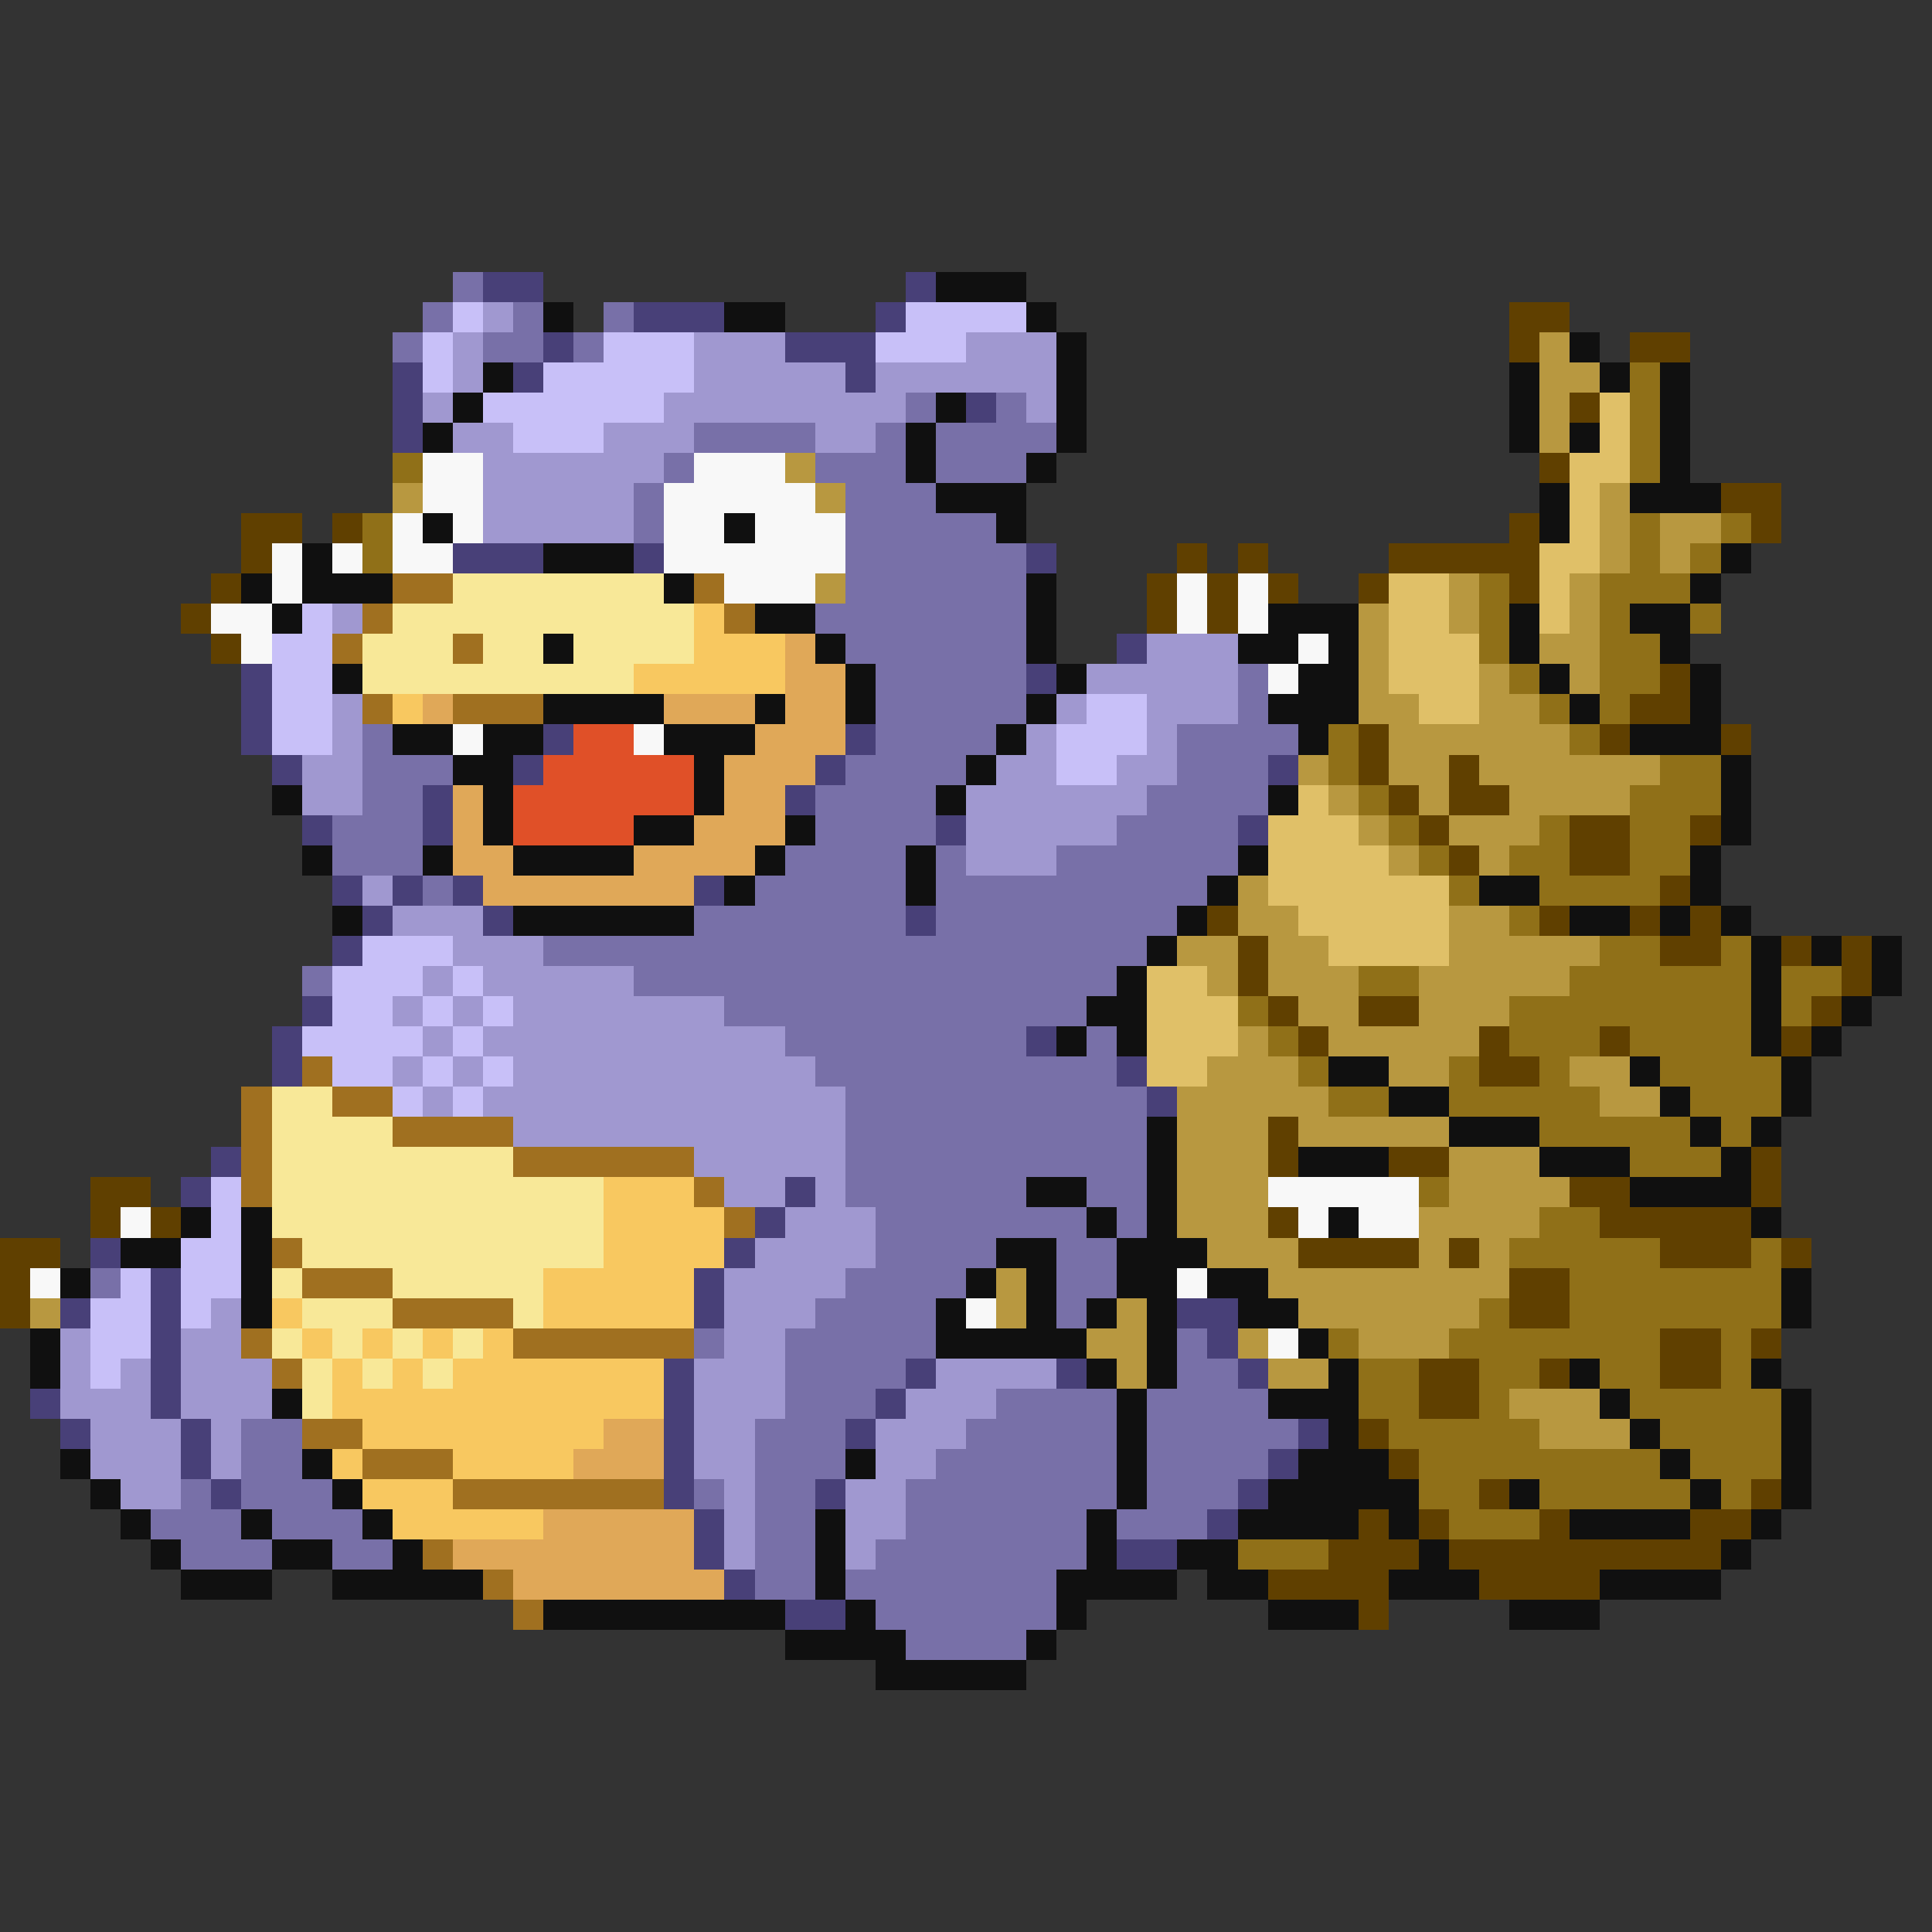 <svg xmlns="http://www.w3.org/2000/svg" viewBox="0 -0.5 64 64" shape-rendering="crispEdges">
<rect x="0" y="-0.5" width="64" height="64" fill="#333333" stroke="none"/>
<path stroke="#7870a8" d="M15 9h1M14 10h1M17 10h1M20 10h1M13 11h1M16 11h2M19 11h1M30 13h1M33 13h1M23 14h4M29 14h1M31 14h4M22 15h1M27 15h3M31 15h3M21 16h1M28 16h3M21 17h1M28 17h5M28 18h6M28 19h6M27 20h7M28 21h6M29 22h5M41 22h1M29 23h5M41 23h1M12 24h1M29 24h4M39 24h4M12 25h3M28 25h4M39 25h3M12 26h2M27 26h4M38 26h4M11 27h3M27 27h4M37 27h4M11 28h3M26 28h4M31 28h1M35 28h6M14 29h1M25 29h5M31 29h9M23 30h7M31 30h8M18 31h20M10 32h1M21 32h16M24 33h12M26 34h8M36 34h1M27 35h10M28 36h10M28 37h10M28 38h10M28 39h6M36 39h2M29 40h7M37 40h1M29 41h4M35 41h2M3 42h1M28 42h4M35 42h2M27 43h4M35 43h1M23 44h1M26 44h5M39 44h1M26 45h4M39 45h2M26 46h3M33 46h4M38 46h4M8 47h2M25 47h3M32 47h5M38 47h5M8 48h2M25 48h3M31 48h6M38 48h4M6 49h1M8 49h3M23 49h1M25 49h2M30 49h7M38 49h3M5 50h3M9 50h3M25 50h2M30 50h6M37 50h3M6 51h3M11 51h2M25 51h2M29 51h7M25 52h2M28 52h7M29 53h6M30 54h4" />
<path stroke="#484078" d="M16 9h2M30 9h1M21 10h3M29 10h1M18 11h1M26 11h3M13 12h1M17 12h1M28 12h1M13 13h1M32 13h1M13 14h1M15 18h3M21 18h1M34 18h1M37 21h1M8 22h1M34 22h1M8 23h1M8 24h1M18 24h1M28 24h1M9 25h1M17 25h1M27 25h1M42 25h1M14 26h1M26 26h1M10 27h1M14 27h1M31 27h1M41 27h1M11 29h1M13 29h1M15 29h1M23 29h1M12 30h1M16 30h1M30 30h1M11 31h1M10 33h1M9 34h1M34 34h1M9 35h1M37 35h1M38 36h1M7 38h1M6 39h1M26 39h1M25 40h1M3 41h1M24 41h1M5 42h1M23 42h1M2 43h1M5 43h1M23 43h1M39 43h2M5 44h1M40 44h1M5 45h1M22 45h1M30 45h1M35 45h1M41 45h1M1 46h1M5 46h1M22 46h1M29 46h1M2 47h1M6 47h1M22 47h1M28 47h1M43 47h1M6 48h1M22 48h1M42 48h1M7 49h1M22 49h1M27 49h1M41 49h1M23 50h1M40 50h1M23 51h1M37 51h2M24 52h1M26 53h2" />
<path stroke="#101010" d="M31 9h3M18 10h1M24 10h2M34 10h1M35 11h1M52 11h1M16 12h1M35 12h1M50 12h1M53 12h1M55 12h1M15 13h1M31 13h1M35 13h1M50 13h1M55 13h1M14 14h1M30 14h1M35 14h1M50 14h1M52 14h1M55 14h1M30 15h1M34 15h1M55 15h1M31 16h3M51 16h1M54 16h3M14 17h1M24 17h1M33 17h1M51 17h1M10 18h1M18 18h3M57 18h1M8 19h1M10 19h3M22 19h1M34 19h1M56 19h1M9 20h1M25 20h2M34 20h1M42 20h3M50 20h1M54 20h2M18 21h1M27 21h1M34 21h1M41 21h2M44 21h1M50 21h1M55 21h1M11 22h1M28 22h1M35 22h1M43 22h2M51 22h1M56 22h1M18 23h4M25 23h1M28 23h1M34 23h1M42 23h3M52 23h1M56 23h1M13 24h2M16 24h2M22 24h3M33 24h1M43 24h1M54 24h3M15 25h2M23 25h1M32 25h1M57 25h1M9 26h1M16 26h1M23 26h1M31 26h1M42 26h1M57 26h1M16 27h1M21 27h2M26 27h1M57 27h1M10 28h1M14 28h1M17 28h4M25 28h1M30 28h1M41 28h1M56 28h1M24 29h1M30 29h1M40 29h1M49 29h2M56 29h1M11 30h1M17 30h6M39 30h1M52 30h2M55 30h1M57 30h1M38 31h1M58 31h1M60 31h1M62 31h1M37 32h1M58 32h1M62 32h1M36 33h2M58 33h1M61 33h1M35 34h1M37 34h1M58 34h1M60 34h1M44 35h2M54 35h1M59 35h1M46 36h2M55 36h1M59 36h1M38 37h1M48 37h3M56 37h1M58 37h1M38 38h1M43 38h3M51 38h3M57 38h1M34 39h2M38 39h1M54 39h4M6 40h1M8 40h1M36 40h1M38 40h1M44 40h1M58 40h1M4 41h2M8 41h1M33 41h2M37 41h3M2 42h1M8 42h1M32 42h1M34 42h1M37 42h2M40 42h2M59 42h1M8 43h1M31 43h1M34 43h1M36 43h1M38 43h1M41 43h2M59 43h1M1 44h1M31 44h5M38 44h1M43 44h1M1 45h1M36 45h1M38 45h1M44 45h1M52 45h1M58 45h1M9 46h1M37 46h1M42 46h3M53 46h1M59 46h1M37 47h1M44 47h1M54 47h1M59 47h1M2 48h1M10 48h1M28 48h1M37 48h1M43 48h3M55 48h1M59 48h1M3 49h1M11 49h1M37 49h1M42 49h5M50 49h1M56 49h1M59 49h1M4 50h1M8 50h1M12 50h1M27 50h1M36 50h1M41 50h4M46 50h1M52 50h4M58 50h1M5 51h1M9 51h2M13 51h1M27 51h1M36 51h1M39 51h2M47 51h1M57 51h1M6 52h3M11 52h5M27 52h1M35 52h4M40 52h2M46 52h3M53 52h4M18 53h8M28 53h1M35 53h1M42 53h3M50 53h3M26 54h4M34 54h1M29 55h5" />
<path stroke="#c8c0f8" d="M15 10h1M30 10h4M14 11h1M20 11h3M29 11h3M14 12h1M18 12h5M16 13h6M17 14h3M10 20h1M9 21h2M9 22h2M9 23h2M36 23h2M9 24h2M35 24h3M35 25h2M12 31h3M11 32h3M15 32h1M11 33h2M14 33h1M16 33h1M10 34h4M15 34h1M11 35h2M14 35h1M16 35h1M13 36h1M15 36h1M7 39h1M7 40h1M6 41h2M4 42h1M6 42h2M3 43h2M6 43h1M3 44h2M3 45h1" />
<path stroke="#a098d0" d="M16 10h1M15 11h1M23 11h3M32 11h3M15 12h1M23 12h5M29 12h6M14 13h1M22 13h8M34 13h1M15 14h2M20 14h3M27 14h2M16 15h6M16 16h5M16 17h5M11 20h1M38 21h3M36 22h5M11 23h1M35 23h1M38 23h3M11 24h1M34 24h1M38 24h1M10 25h2M33 25h2M37 25h2M10 26h2M32 26h6M32 27h5M32 28h3M12 29h1M13 30h3M15 31h3M14 32h1M16 32h5M13 33h1M15 33h1M17 33h7M14 34h1M16 34h10M13 35h1M15 35h1M17 35h10M14 36h1M16 36h12M17 37h11M23 38h5M24 39h2M27 39h1M26 40h3M25 41h4M24 42h4M7 43h1M24 43h3M2 44h1M6 44h2M24 44h2M2 45h1M4 45h1M6 45h3M23 45h3M31 45h4M2 46h3M6 46h3M23 46h3M30 46h3M3 47h3M7 47h1M23 47h2M29 47h3M3 48h3M7 48h1M23 48h2M29 48h2M4 49h2M24 49h1M28 49h2M24 50h1M28 50h2M24 51h1M28 51h1" />
<path stroke="#604000" d="M50 10h2M50 11h1M54 11h2M52 13h1M51 15h1M57 16h2M8 17h2M11 17h1M50 17h1M58 17h1M8 18h1M39 18h1M41 18h1M46 18h5M7 19h1M38 19h1M40 19h1M42 19h1M45 19h1M50 19h1M6 20h1M38 20h1M40 20h1M7 21h1M55 22h1M54 23h2M45 24h1M53 24h1M57 24h1M45 25h1M48 25h1M46 26h1M48 26h2M47 27h1M52 27h2M56 27h1M48 28h1M52 28h2M55 29h1M40 30h1M51 30h1M54 30h1M56 30h1M41 31h1M55 31h2M59 31h1M61 31h1M41 32h1M61 32h1M42 33h1M45 33h2M60 33h1M43 34h1M49 34h1M53 34h1M59 34h1M49 35h2M42 37h1M42 38h1M46 38h2M58 38h1M3 39h2M52 39h2M58 39h1M3 40h1M5 40h1M42 40h1M53 40h5M0 41h2M43 41h4M48 41h1M55 41h3M59 41h1M0 42h1M50 42h2M0 43h1M50 43h2M55 44h2M58 44h1M47 45h2M51 45h1M55 45h2M47 46h2M45 47h1M46 48h1M49 49h1M58 49h1M45 50h1M47 50h1M51 50h1M56 50h2M44 51h3M48 51h9M42 52h4M49 52h4M45 53h1" />
<path stroke="#b89840" d="M51 11h1M51 12h2M51 13h1M51 14h1M26 15h1M13 16h1M27 16h1M53 16h1M53 17h1M55 17h2M53 18h1M55 18h1M27 19h1M48 19h1M52 19h1M45 20h1M48 20h1M52 20h1M45 21h1M51 21h2M45 22h1M49 22h1M52 22h1M45 23h2M49 23h2M46 24h6M43 25h1M46 25h2M49 25h6M44 26h1M47 26h1M50 26h4M45 27h1M48 27h3M46 28h1M49 28h1M41 29h1M41 30h2M48 30h2M39 31h2M42 31h2M48 31h5M40 32h1M42 32h3M47 32h5M43 33h2M47 33h3M41 34h1M44 34h5M40 35h3M46 35h2M52 35h2M39 36h5M53 36h2M39 37h3M43 37h5M39 38h3M48 38h3M39 39h3M48 39h4M39 40h3M47 40h4M40 41h3M47 41h1M49 41h1M33 42h1M42 42h8M1 43h1M33 43h1M37 43h1M43 43h6M36 44h2M41 44h1M45 44h3M37 45h1M42 45h2M50 46h3M51 47h3" />
<path stroke="#907018" d="M54 12h1M54 13h1M54 14h1M13 15h1M54 15h1M12 17h1M54 17h1M57 17h1M12 18h1M54 18h1M56 18h1M49 19h1M53 19h3M49 20h1M53 20h1M56 20h1M49 21h1M53 21h2M50 22h1M53 22h2M51 23h1M53 23h1M44 24h1M52 24h1M44 25h1M55 25h2M45 26h1M54 26h3M46 27h1M51 27h1M54 27h2M47 28h1M50 28h2M54 28h2M48 29h1M51 29h4M50 30h1M53 31h2M57 31h1M45 32h2M52 32h6M59 32h2M41 33h1M50 33h8M59 33h1M42 34h1M50 34h3M54 34h4M43 35h1M48 35h1M51 35h1M55 35h4M44 36h2M48 36h5M56 36h3M51 37h5M57 37h1M54 38h3M47 39h1M51 40h2M50 41h5M58 41h1M52 42h7M49 43h1M52 43h7M44 44h1M48 44h7M57 44h1M45 45h2M49 45h2M53 45h2M57 45h1M45 46h2M49 46h1M54 46h5M46 47h5M55 47h4M47 48h8M56 48h3M47 49h2M51 49h5M57 49h1M48 50h3M41 51h3" />
<path stroke="#e0c068" d="M53 13h1M53 14h1M52 15h2M52 16h1M52 17h1M51 18h2M46 19h2M51 19h1M46 20h2M51 20h1M46 21h3M46 22h3M47 23h2M43 26h1M42 27h3M42 28h4M42 29h6M43 30h5M44 31h4M38 32h2M38 33h3M38 34h3M38 35h2" />
<path stroke="#f8f8f8" d="M14 15h2M23 15h3M14 16h2M22 16h5M13 17h1M15 17h1M22 17h2M25 17h3M9 18h1M11 18h1M13 18h2M22 18h6M9 19h1M24 19h3M39 19h1M41 19h1M7 20h2M39 20h1M41 20h1M8 21h1M43 21h1M42 22h1M15 24h1M21 24h1M42 39h5M4 40h1M43 40h1M45 40h2M1 42h1M39 42h1M32 43h1M42 44h1" />
<path stroke="#a07020" d="M13 19h2M23 19h1M12 20h1M24 20h1M11 21h1M15 21h1M12 23h1M15 23h3M10 35h1M8 36h1M11 36h2M8 37h1M13 37h4M8 38h1M17 38h6M8 39h1M23 39h1M24 40h1M9 41h1M10 42h3M13 43h4M8 44h1M17 44h6M9 45h1M10 47h2M12 48h3M15 49h7M14 51h1M16 52h1M17 53h1" />
<path stroke="#f8e898" d="M15 19h7M13 20h10M12 21h3M16 21h2M19 21h4M12 22h9M9 36h2M9 37h4M9 38h8M9 39h11M9 40h11M10 41h10M9 42h1M13 42h5M10 43h3M17 43h1M9 44h1M11 44h1M13 44h1M15 44h1M10 45h1M12 45h1M14 45h1M10 46h1" />
<path stroke="#f8c860" d="M23 20h1M23 21h3M21 22h5M13 23h1M20 39h3M20 40h4M20 41h4M18 42h5M9 43h1M18 43h5M10 44h1M12 44h1M14 44h1M16 44h1M11 45h1M13 45h1M15 45h7M11 46h11M12 47h8M11 48h1M15 48h4M12 49h3M13 50h5" />
<path stroke="#e0a858" d="M26 21h1M26 22h2M14 23h1M22 23h3M26 23h2M25 24h3M24 25h3M15 26h1M24 26h2M15 27h1M23 27h3M15 28h2M21 28h4M16 29h7M20 47h2M19 48h3M18 50h5M15 51h8M17 52h7" />
<path stroke="#e05028" d="M19 24h2M18 25h5M17 26h6M17 27h4" />
</svg>